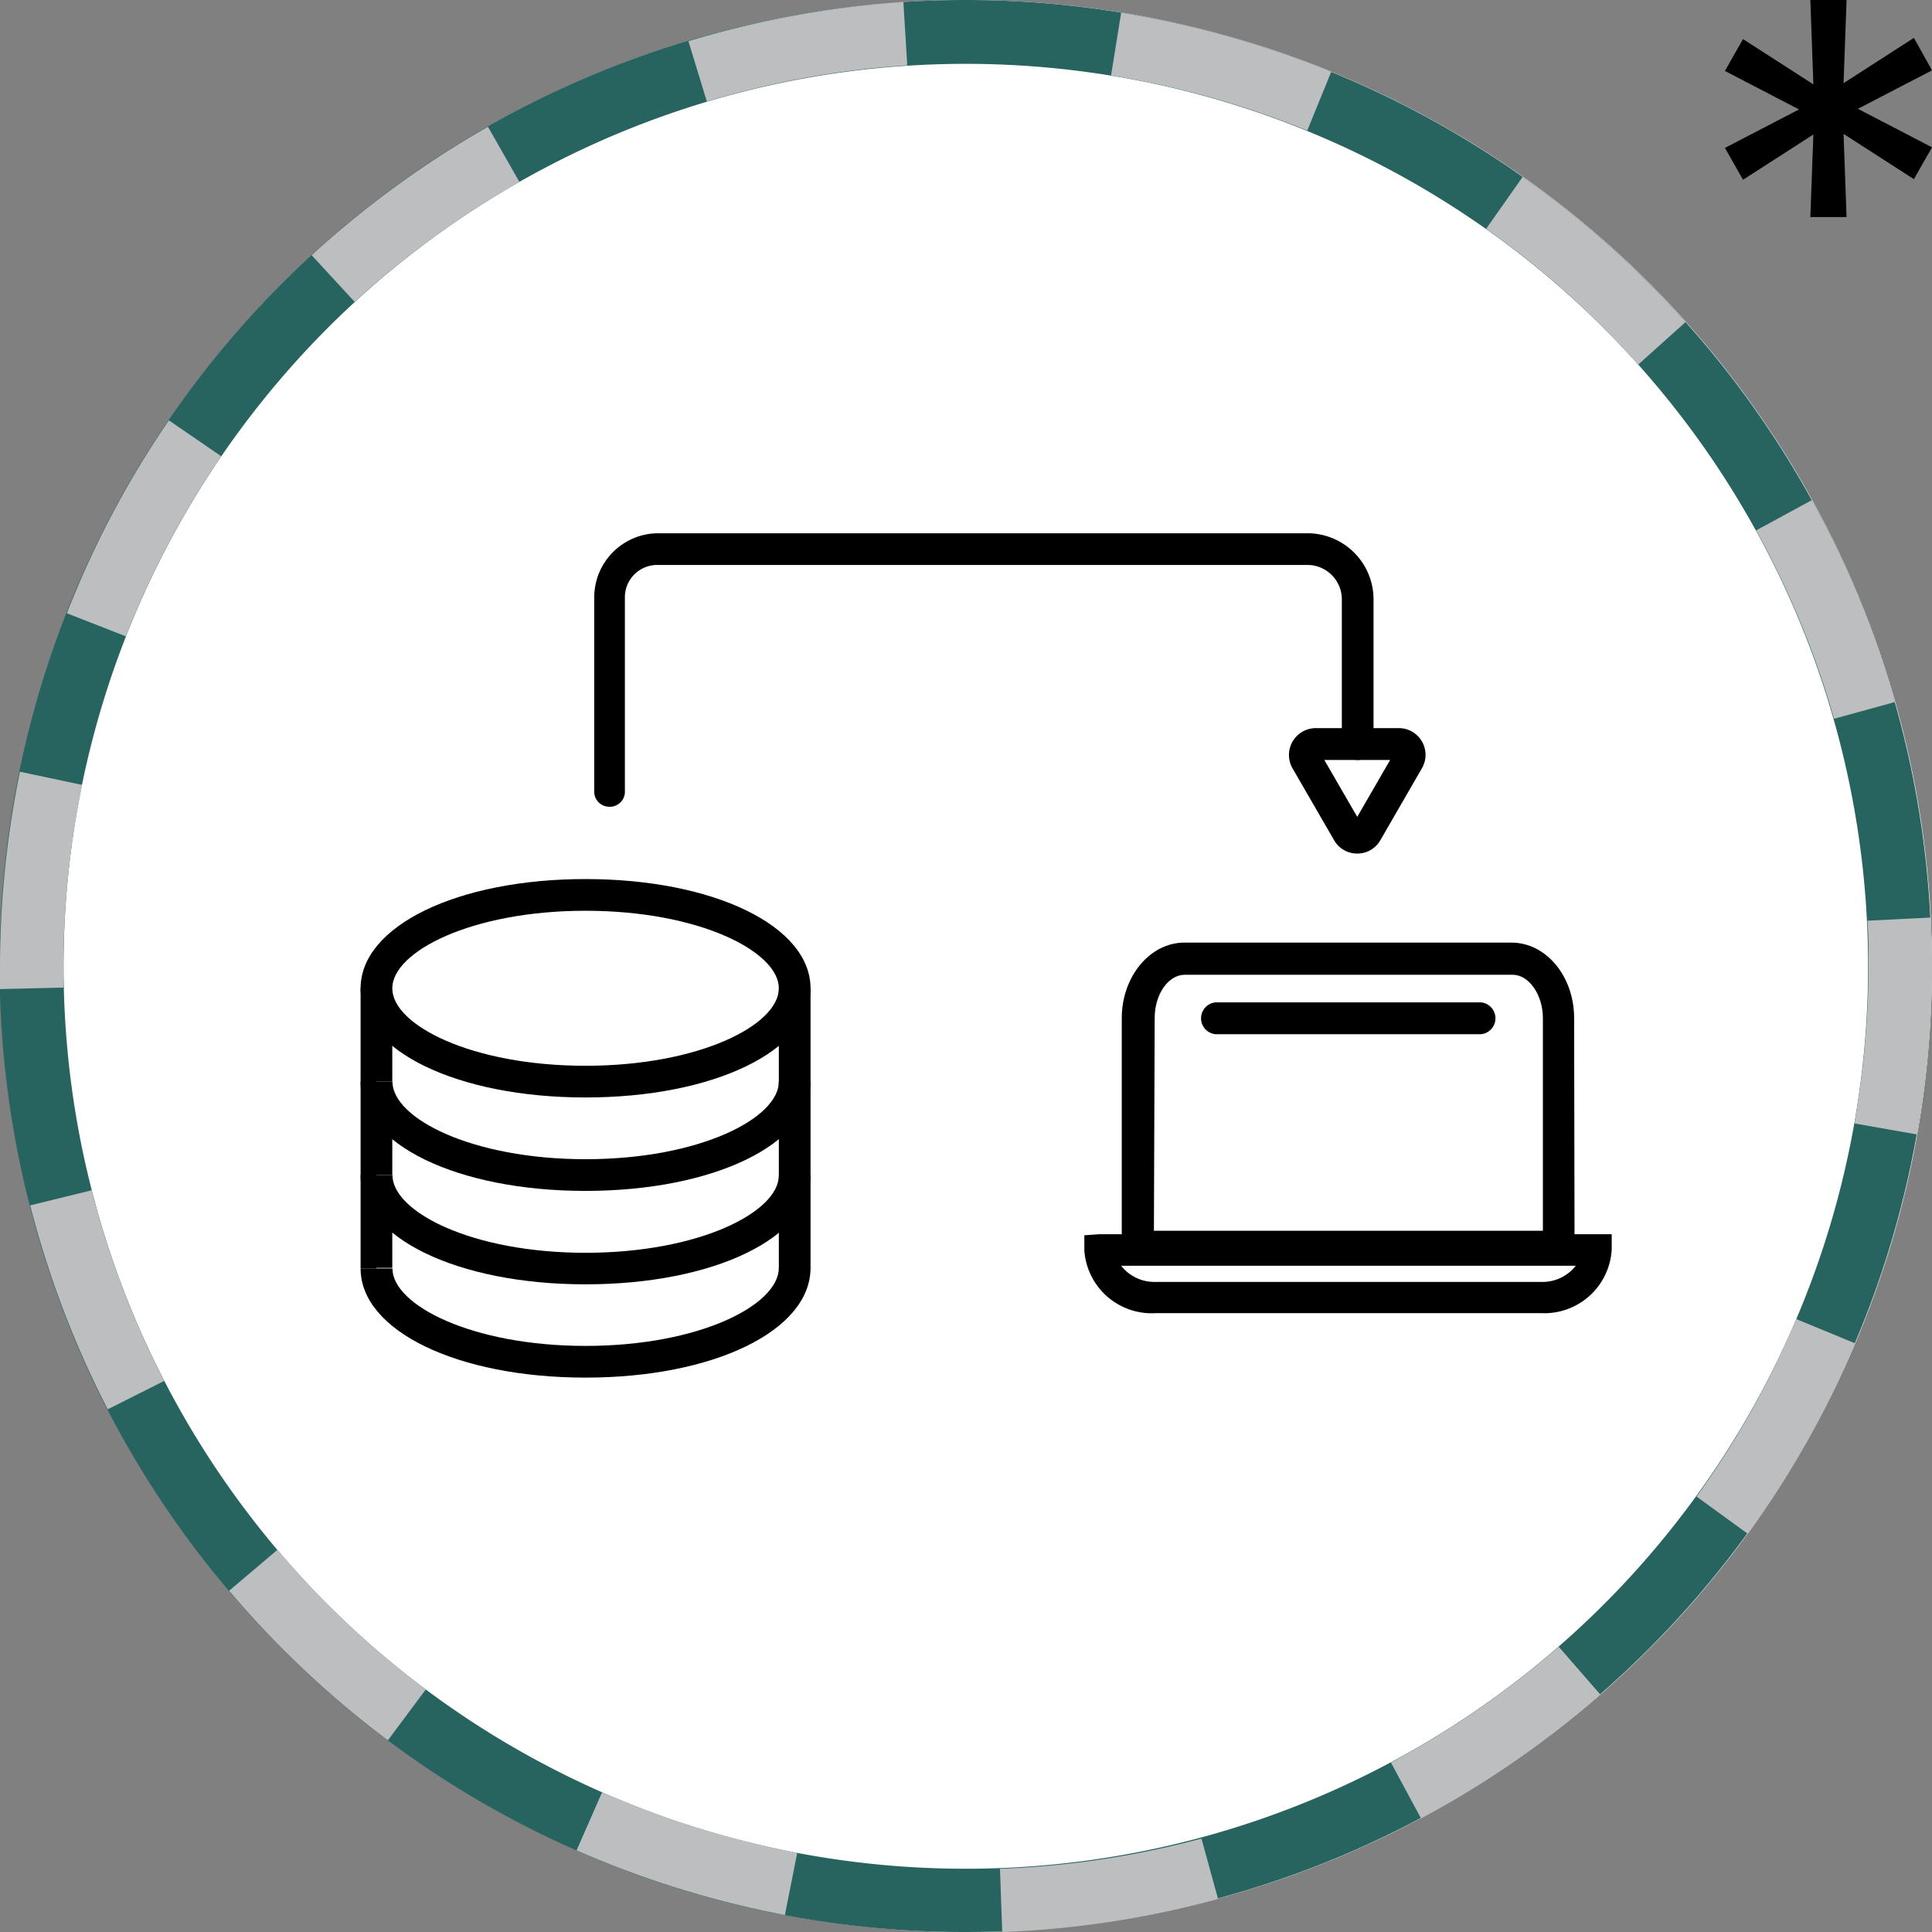 <svg id="Layer_1" data-name="Layer 1" xmlns="http://www.w3.org/2000/svg" viewBox="0 0 128 128"><rect x="0" y="0" width="128" height="128" fill="#808080" stroke="none"/><defs><style>.cls-1{fill:#fff;}.cls-2{fill:#27635f;}.cls-3{fill:#bcbec0;}</style></defs><circle class="cls-1" cx="64" cy="64" r="64"/><path class="cls-2" d="M64,128a63.81,63.81,0,0,1-46.22-19.7h0A64,64,0,1,1,64,128ZM20.81,105.39a59.79,59.79,0,1,0,1.81-84.55,59.85,59.85,0,0,0-1.81,84.55Z"/><path d="M104.32,83.65h-30V67.45c0-2.74,1.86-5,4.15-5h21.67c2.29,0,4.15,2.23,4.15,5ZM76.45,81.54h25.77V67.45c0-1.56-.94-2.87-2-2.87H78.5c-1.11,0-2,1.31-2,2.87Z"/><path d="M102.12,87H76.55a4.47,4.47,0,0,1-4.71-4.16v-1l1-.07h33.94v1A4.47,4.47,0,0,1,102.12,87ZM74.28,83.86a2.79,2.79,0,0,0,2.27,1.07h25.57a2.8,2.8,0,0,0,2.28-1.07Z"/><path d="M98.12,68.52H80.53a1.06,1.06,0,0,1,0-2.11H98.12a1.06,1.06,0,0,1,0,2.11Z"/><path class="cls-1" d="M90.54,55.14a.71.71,0,0,1-1.24,0l-1.38-2.38-1.37-2.38a.72.72,0,0,1,.62-1.08h5.5a.72.72,0,0,1,.62,1.08l-1.37,2.38Z"/><path d="M89.92,56.55a1.75,1.75,0,0,1-1.53-.88L85.63,50.9a1.78,1.78,0,0,1,1.54-2.66h5.5a1.77,1.77,0,0,1,1.53,2.67l-2.75,4.76A1.75,1.75,0,0,1,89.92,56.55Zm-.29-1.94h0Zm-1.89-4.26,2.18,3.77,2.18-3.77Zm4.64-.5Z"/><path d="M40.37,53.45a1,1,0,0,1-1-1.05l0-12.82a4.25,4.25,0,0,1,4.24-4.25H86.59A4.38,4.38,0,0,1,91,39.71V49.3a1.05,1.05,0,0,1-2.1,0V39.71a2.28,2.28,0,0,0-2.28-2.28H43.54a2.14,2.14,0,0,0-2.14,2.15l0,12.82a1,1,0,0,1-1.05,1.05Z"/><rect x="23.89" y="65.48" width="2.1" height="18.56"/><path class="cls-1" d="M24.94,84c0,3.41,6.2,6.18,13.85,6.18S52.65,87.45,52.65,84"/><path d="M38.79,91.27c-8.5,0-14.9-3.11-14.9-7.23H26c0,2.42,5.26,5.13,12.8,5.13S51.6,86.46,51.6,84h2.1C53.7,88.16,47.29,91.27,38.79,91.27Z"/><path class="cls-1" d="M24.94,77.85c0,3.42,6.2,6.19,13.85,6.19s13.86-2.77,13.86-6.19"/><path d="M38.79,85.09c-8.5,0-14.9-3.12-14.9-7.24H26C26,80.28,31.25,83,38.79,83s12.81-2.7,12.81-5.13h2.1C53.7,82,47.29,85.09,38.79,85.09Z"/><path class="cls-1" d="M24.94,71.66c0,3.42,6.2,6.19,13.85,6.19s13.86-2.77,13.86-6.19"/><path d="M38.79,78.9c-8.5,0-14.9-3.11-14.9-7.24H26c0,2.43,5.26,5.14,12.8,5.14S51.6,74.09,51.6,71.66h2.1C53.7,75.79,47.29,78.9,38.79,78.9Z"/><ellipse class="cls-1" cx="38.79" cy="65.48" rx="13.86" ry="6.19"/><path d="M38.79,72.71c-8.5,0-14.9-3.11-14.9-7.23s6.4-7.24,14.9-7.24S53.7,61.35,53.7,65.48,47.29,72.71,38.79,72.71Zm0-12.37c-7.54,0-12.8,2.71-12.8,5.14s5.26,5.13,12.8,5.13,12.81-2.7,12.81-5.13S46.34,60.34,38.79,60.34Z"/><rect x="51.6" y="65.48" width="2.1" height="18.56"/><path class="cls-3" d="M66.4,128l-.15-4.19a59.81,59.81,0,0,0,13.35-2l1.1,4A63,63,0,0,1,66.4,128ZM52,126.88l-.86-.18a64.11,64.11,0,0,1-12.94-4.11l1.69-3.85A60.57,60.57,0,0,0,52,122.59l.82.16Zm42.15-6.4-2-3.71a60.26,60.26,0,0,0,11.12-7.67l2.76,3.17A64.44,64.44,0,0,1,94.13,120.48ZM25.7,115.3a64.1,64.1,0,0,1-10.52-9.91l3.21-2.72a59.36,59.36,0,0,0,9.82,9.26Zm90.1-13.68-3.4-2.47A59.24,59.24,0,0,0,119,87.39L122.91,89A63.76,63.76,0,0,1,115.8,101.62ZM7.14,93.37A64.09,64.09,0,0,1,2,79.86l4.07-1a60.54,60.54,0,0,0,4.81,12.63ZM127,75.16l-4.14-.73A61.49,61.49,0,0,0,123.8,64c0-1,0-2-.08-3l4.2-.21c0,1.06.08,2.13.08,3.21A65,65,0,0,1,127,75.16ZM0,65.53c0-.48,0-1,0-1.45A64.31,64.31,0,0,1,1.32,51.13L5.44,52A60.41,60.41,0,0,0,4.2,64.08c0,.45,0,.9,0,1.35ZM121.51,47.62a59.61,59.61,0,0,0-5.16-12.48l3.68-2a63.65,63.65,0,0,1,5.52,13.37ZM8.34,42.16,4.43,40.63a63,63,0,0,1,6.76-12.78l3.47,2.38A59.25,59.25,0,0,0,8.34,42.16Zm100.19-18a58.84,58.84,0,0,0-10.07-9l2.42-3.44a64,64,0,0,1,10.79,9.62ZM23.5,20l-2.85-3.09A64.29,64.29,0,0,1,32.33,8.4l2.08,3.65A60.56,60.56,0,0,0,23.5,20ZM86.61,8.65A59.43,59.43,0,0,0,76,5.44Q74.83,5.2,73.61,5L74.28.84c.87.14,1.73.3,2.6.48A65.13,65.13,0,0,1,88.2,4.75ZM46.83,6.73l-1.22-4A63.85,63.85,0,0,1,59.85.13l.26,4.2A58.91,58.91,0,0,0,46.83,6.73Z"/><path d="M120.14,8.91l-4.66,3-1.2-2.11,4.91-2.55-4.91-2.55,1.2-2.11,4.66,3L119.94,0h2.4l-.2,5.51,4.66-3L128,4.66l-4.91,2.55L128,9.76l-1.2,2.11-4.66-3,.2,5.51h-2.4Z"/></svg>